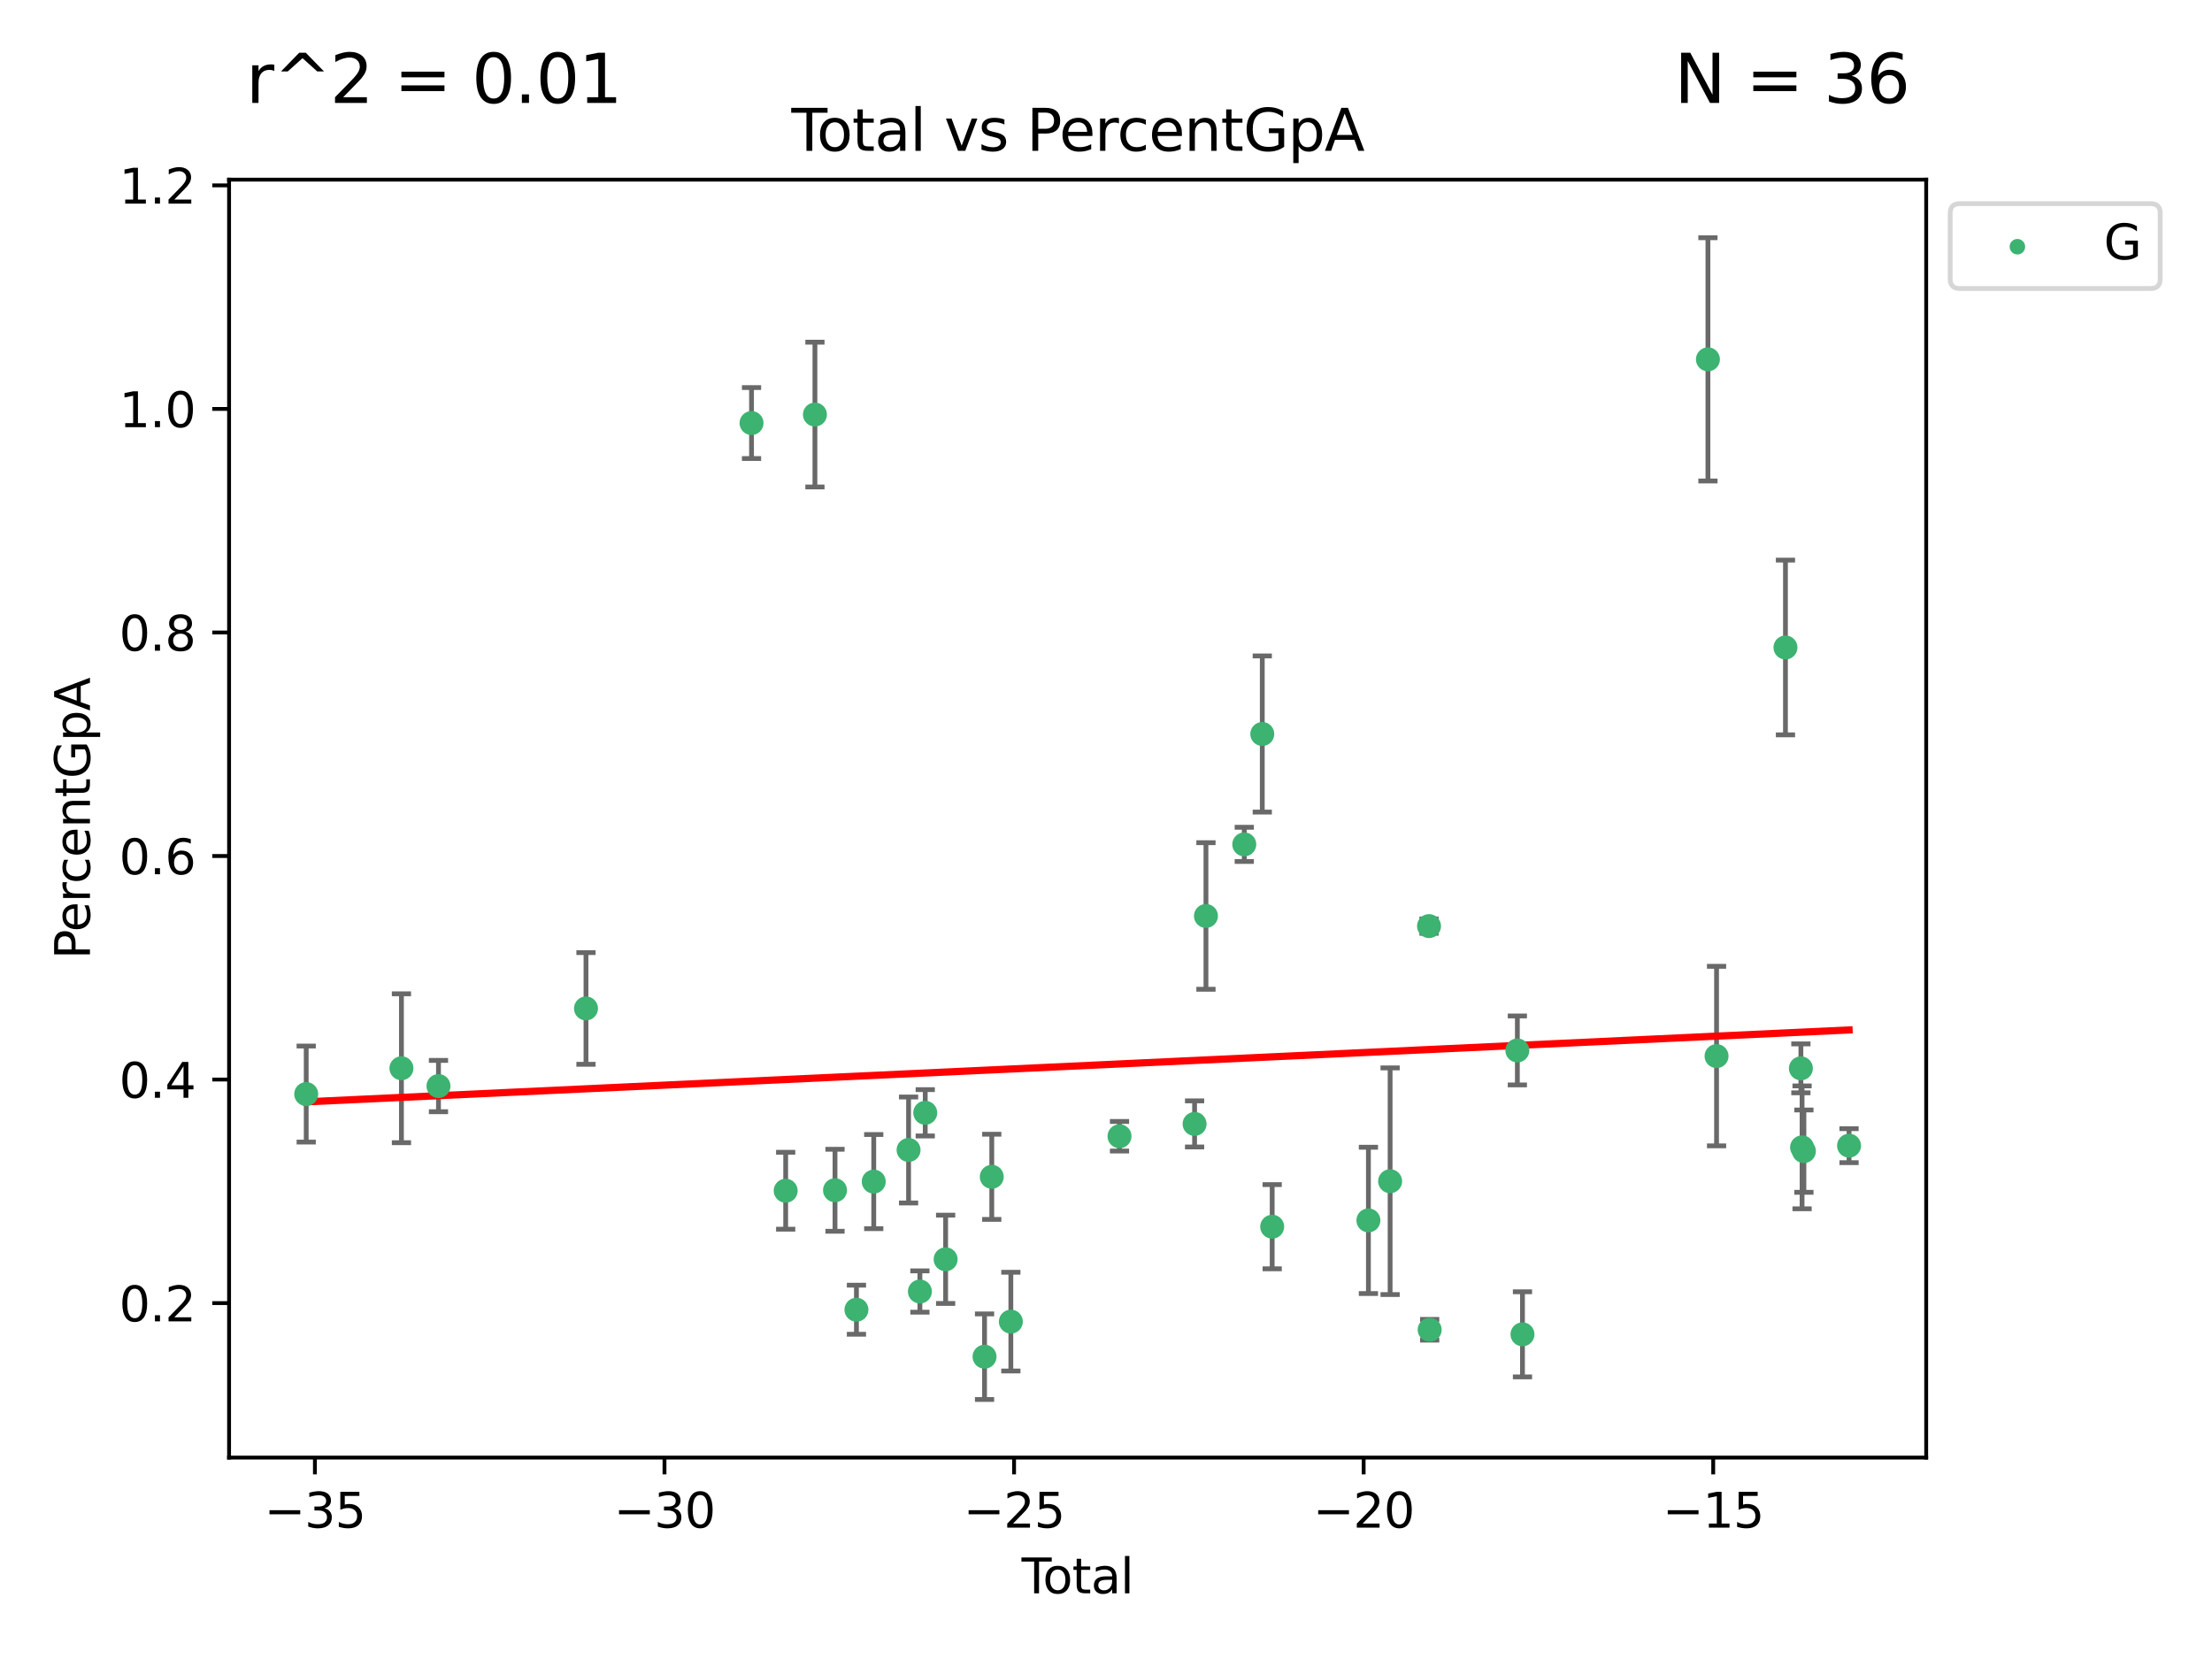 <?xml version="1.0" encoding="utf-8" standalone="no"?>
<!DOCTYPE svg PUBLIC "-//W3C//DTD SVG 1.1//EN"
  "http://www.w3.org/Graphics/SVG/1.1/DTD/svg11.dtd">
<svg xmlns:xlink="http://www.w3.org/1999/xlink" width="460.8pt" height="345.6pt" viewBox="0 0 460.8 345.6" xmlns="http://www.w3.org/2000/svg" version="1.1">
 <defs>
  <style type="text/css">*{stroke-linejoin: round; stroke-linecap: butt}</style>
 </defs>
 <g id="figure_1">
  <g id="patch_1">
   <path d="M 0 345.6 
L 460.8 345.6 
L 460.8 0 
L 0 0 
z
" style="fill: #ffffff"/>
  </g>
  <g id="axes_1">
   <g id="patch_2">
    <path d="M 47.72 303.64 
L 401.26 303.64 
L 401.26 37.423 
L 47.72 37.423 
z
" style="fill: #ffffff"/>
   </g>
   <g id="PathCollection_1">
    <defs>
     <path id="m2b0a7cbf5b" d="M 0 1.118 
C 0.297 1.118 0.581 1 0.791 0.791 
C 1 0.581 1.118 0.297 1.118 0 
C 1.118 -0.297 1 -0.581 0.791 -0.791 
C 0.581 -1 0.297 -1.118 0 -1.118 
C -0.297 -1.118 -0.581 -1 -0.791 -0.791 
C -1 -0.581 -1.118 -0.297 -1.118 0 
C -1.118 0.297 -1 0.581 -0.791 0.791 
C -0.581 1 -0.297 1.118 0 1.118 
z
" style="stroke: #3cb371"/>
    </defs>
    <g clip-path="url(#p0e0010d791)">
     <use xlink:href="#m2b0a7cbf5b" x="63.79" y="227.912" style="fill: #3cb371; stroke: #3cb371"/>
     <use xlink:href="#m2b0a7cbf5b" x="83.627" y="222.536" style="fill: #3cb371; stroke: #3cb371"/>
     <use xlink:href="#m2b0a7cbf5b" x="91.343" y="226.246" style="fill: #3cb371; stroke: #3cb371"/>
     <use xlink:href="#m2b0a7cbf5b" x="122.071" y="210.078" style="fill: #3cb371; stroke: #3cb371"/>
     <use xlink:href="#m2b0a7cbf5b" x="156.557" y="88.129" style="fill: #3cb371; stroke: #3cb371"/>
     <use xlink:href="#m2b0a7cbf5b" x="163.672" y="248.052" style="fill: #3cb371; stroke: #3cb371"/>
     <use xlink:href="#m2b0a7cbf5b" x="169.765" y="86.36" style="fill: #3cb371; stroke: #3cb371"/>
     <use xlink:href="#m2b0a7cbf5b" x="173.948" y="247.95" style="fill: #3cb371; stroke: #3cb371"/>
     <use xlink:href="#m2b0a7cbf5b" x="178.412" y="272.836" style="fill: #3cb371; stroke: #3cb371"/>
     <use xlink:href="#m2b0a7cbf5b" x="182.016" y="246.149" style="fill: #3cb371; stroke: #3cb371"/>
     <use xlink:href="#m2b0a7cbf5b" x="189.273" y="239.563" style="fill: #3cb371; stroke: #3cb371"/>
     <use xlink:href="#m2b0a7cbf5b" x="191.633" y="269.046" style="fill: #3cb371; stroke: #3cb371"/>
     <use xlink:href="#m2b0a7cbf5b" x="192.745" y="231.818" style="fill: #3cb371; stroke: #3cb371"/>
     <use xlink:href="#m2b0a7cbf5b" x="196.992" y="262.336" style="fill: #3cb371; stroke: #3cb371"/>
     <use xlink:href="#m2b0a7cbf5b" x="205.099" y="282.625" style="fill: #3cb371; stroke: #3cb371"/>
     <use xlink:href="#m2b0a7cbf5b" x="206.603" y="245.15" style="fill: #3cb371; stroke: #3cb371"/>
     <use xlink:href="#m2b0a7cbf5b" x="210.579" y="275.32" style="fill: #3cb371; stroke: #3cb371"/>
     <use xlink:href="#m2b0a7cbf5b" x="233.213" y="236.702" style="fill: #3cb371; stroke: #3cb371"/>
     <use xlink:href="#m2b0a7cbf5b" x="248.855" y="234.133" style="fill: #3cb371; stroke: #3cb371"/>
     <use xlink:href="#m2b0a7cbf5b" x="251.223" y="190.814" style="fill: #3cb371; stroke: #3cb371"/>
     <use xlink:href="#m2b0a7cbf5b" x="259.204" y="175.898" style="fill: #3cb371; stroke: #3cb371"/>
     <use xlink:href="#m2b0a7cbf5b" x="262.956" y="152.905" style="fill: #3cb371; stroke: #3cb371"/>
     <use xlink:href="#m2b0a7cbf5b" x="265.019" y="255.543" style="fill: #3cb371; stroke: #3cb371"/>
     <use xlink:href="#m2b0a7cbf5b" x="285.065" y="254.229" style="fill: #3cb371; stroke: #3cb371"/>
     <use xlink:href="#m2b0a7cbf5b" x="289.586" y="246.071" style="fill: #3cb371; stroke: #3cb371"/>
     <use xlink:href="#m2b0a7cbf5b" x="297.692" y="192.925" style="fill: #3cb371; stroke: #3cb371"/>
     <use xlink:href="#m2b0a7cbf5b" x="297.828" y="277.014" style="fill: #3cb371; stroke: #3cb371"/>
     <use xlink:href="#m2b0a7cbf5b" x="316.092" y="218.825" style="fill: #3cb371; stroke: #3cb371"/>
     <use xlink:href="#m2b0a7cbf5b" x="317.159" y="277.965" style="fill: #3cb371; stroke: #3cb371"/>
     <use xlink:href="#m2b0a7cbf5b" x="355.793" y="74.859" style="fill: #3cb371; stroke: #3cb371"/>
     <use xlink:href="#m2b0a7cbf5b" x="357.589" y="220.002" style="fill: #3cb371; stroke: #3cb371"/>
     <use xlink:href="#m2b0a7cbf5b" x="371.945" y="134.884" style="fill: #3cb371; stroke: #3cb371"/>
     <use xlink:href="#m2b0a7cbf5b" x="375.158" y="222.556" style="fill: #3cb371; stroke: #3cb371"/>
     <use xlink:href="#m2b0a7cbf5b" x="375.406" y="239.015" style="fill: #3cb371; stroke: #3cb371"/>
     <use xlink:href="#m2b0a7cbf5b" x="375.786" y="239.802" style="fill: #3cb371; stroke: #3cb371"/>
     <use xlink:href="#m2b0a7cbf5b" x="385.19" y="238.663" style="fill: #3cb371; stroke: #3cb371"/>
    </g>
   </g>
   <g id="matplotlib.axis_1">
    <g id="xtick_1">
     <g id="line2d_1">
      <defs>
       <path id="md7ba48baf6" d="M 0 0 
L 0 3.5 
" style="stroke: #000000; stroke-width: 0.8"/>
      </defs>
      <g>
       <use xlink:href="#md7ba48baf6" x="65.603" y="303.64" style="stroke: #000000; stroke-width: 0.8"/>
      </g>
     </g>
     <g id="text_1">
      <!-- −35 -->
      <g transform="translate(55.051 318.238) scale(0.1 -0.1)">
       <defs>
        <path id="DejaVuSans-2212" d="M 678 2272 
L 4684 2272 
L 4684 1741 
L 678 1741 
L 678 2272 
z
" transform="scale(0.016)"/>
        <path id="DejaVuSans-33" d="M 2597 2516 
Q 3050 2419 3304 2112 
Q 3559 1806 3559 1356 
Q 3559 666 3084 287 
Q 2609 -91 1734 -91 
Q 1441 -91 1130 -33 
Q 819 25 488 141 
L 488 750 
Q 750 597 1062 519 
Q 1375 441 1716 441 
Q 2309 441 2620 675 
Q 2931 909 2931 1356 
Q 2931 1769 2642 2001 
Q 2353 2234 1838 2234 
L 1294 2234 
L 1294 2753 
L 1863 2753 
Q 2328 2753 2575 2939 
Q 2822 3125 2822 3475 
Q 2822 3834 2567 4026 
Q 2313 4219 1838 4219 
Q 1578 4219 1281 4162 
Q 984 4106 628 3988 
L 628 4550 
Q 988 4650 1302 4700 
Q 1616 4750 1894 4750 
Q 2613 4750 3031 4423 
Q 3450 4097 3450 3541 
Q 3450 3153 3228 2886 
Q 3006 2619 2597 2516 
z
" transform="scale(0.016)"/>
        <path id="DejaVuSans-35" d="M 691 4666 
L 3169 4666 
L 3169 4134 
L 1269 4134 
L 1269 2991 
Q 1406 3038 1543 3061 
Q 1681 3084 1819 3084 
Q 2600 3084 3056 2656 
Q 3513 2228 3513 1497 
Q 3513 744 3044 326 
Q 2575 -91 1722 -91 
Q 1428 -91 1123 -41 
Q 819 9 494 109 
L 494 744 
Q 775 591 1075 516 
Q 1375 441 1709 441 
Q 2250 441 2565 725 
Q 2881 1009 2881 1497 
Q 2881 1984 2565 2268 
Q 2250 2553 1709 2553 
Q 1456 2553 1204 2497 
Q 953 2441 691 2322 
L 691 4666 
z
" transform="scale(0.016)"/>
       </defs>
       <use xlink:href="#DejaVuSans-2212"/>
       <use xlink:href="#DejaVuSans-33" x="83.789"/>
       <use xlink:href="#DejaVuSans-35" x="147.412"/>
      </g>
     </g>
    </g>
    <g id="xtick_2">
     <g id="line2d_2">
      <g>
       <use xlink:href="#md7ba48baf6" x="138.426" y="303.64" style="stroke: #000000; stroke-width: 0.8"/>
      </g>
     </g>
     <g id="text_2">
      <!-- −30 -->
      <g transform="translate(127.873 318.238) scale(0.1 -0.1)">
       <defs>
        <path id="DejaVuSans-30" d="M 2034 4250 
Q 1547 4250 1301 3770 
Q 1056 3291 1056 2328 
Q 1056 1369 1301 889 
Q 1547 409 2034 409 
Q 2525 409 2770 889 
Q 3016 1369 3016 2328 
Q 3016 3291 2770 3770 
Q 2525 4250 2034 4250 
z
M 2034 4750 
Q 2819 4750 3233 4129 
Q 3647 3509 3647 2328 
Q 3647 1150 3233 529 
Q 2819 -91 2034 -91 
Q 1250 -91 836 529 
Q 422 1150 422 2328 
Q 422 3509 836 4129 
Q 1250 4750 2034 4750 
z
" transform="scale(0.016)"/>
       </defs>
       <use xlink:href="#DejaVuSans-2212"/>
       <use xlink:href="#DejaVuSans-33" x="83.789"/>
       <use xlink:href="#DejaVuSans-30" x="147.412"/>
      </g>
     </g>
    </g>
    <g id="xtick_3">
     <g id="line2d_3">
      <g>
       <use xlink:href="#md7ba48baf6" x="211.248" y="303.64" style="stroke: #000000; stroke-width: 0.8"/>
      </g>
     </g>
     <g id="text_3">
      <!-- −25 -->
      <g transform="translate(200.696 318.238) scale(0.1 -0.1)">
       <defs>
        <path id="DejaVuSans-32" d="M 1228 531 
L 3431 531 
L 3431 0 
L 469 0 
L 469 531 
Q 828 903 1448 1529 
Q 2069 2156 2228 2338 
Q 2531 2678 2651 2914 
Q 2772 3150 2772 3378 
Q 2772 3750 2511 3984 
Q 2250 4219 1831 4219 
Q 1534 4219 1204 4116 
Q 875 4013 500 3803 
L 500 4441 
Q 881 4594 1212 4672 
Q 1544 4750 1819 4750 
Q 2544 4750 2975 4387 
Q 3406 4025 3406 3419 
Q 3406 3131 3298 2873 
Q 3191 2616 2906 2266 
Q 2828 2175 2409 1742 
Q 1991 1309 1228 531 
z
" transform="scale(0.016)"/>
       </defs>
       <use xlink:href="#DejaVuSans-2212"/>
       <use xlink:href="#DejaVuSans-32" x="83.789"/>
       <use xlink:href="#DejaVuSans-35" x="147.412"/>
      </g>
     </g>
    </g>
    <g id="xtick_4">
     <g id="line2d_4">
      <g>
       <use xlink:href="#md7ba48baf6" x="284.07" y="303.64" style="stroke: #000000; stroke-width: 0.8"/>
      </g>
     </g>
     <g id="text_4">
      <!-- −20 -->
      <g transform="translate(273.518 318.238) scale(0.1 -0.1)">
       <use xlink:href="#DejaVuSans-2212"/>
       <use xlink:href="#DejaVuSans-32" x="83.789"/>
       <use xlink:href="#DejaVuSans-30" x="147.412"/>
      </g>
     </g>
    </g>
    <g id="xtick_5">
     <g id="line2d_5">
      <g>
       <use xlink:href="#md7ba48baf6" x="356.893" y="303.64" style="stroke: #000000; stroke-width: 0.8"/>
      </g>
     </g>
     <g id="text_5">
      <!-- −15 -->
      <g transform="translate(346.34 318.238) scale(0.1 -0.1)">
       <defs>
        <path id="DejaVuSans-31" d="M 794 531 
L 1825 531 
L 1825 4091 
L 703 3866 
L 703 4441 
L 1819 4666 
L 2450 4666 
L 2450 531 
L 3481 531 
L 3481 0 
L 794 0 
L 794 531 
z
" transform="scale(0.016)"/>
       </defs>
       <use xlink:href="#DejaVuSans-2212"/>
       <use xlink:href="#DejaVuSans-31" x="83.789"/>
       <use xlink:href="#DejaVuSans-35" x="147.412"/>
      </g>
     </g>
    </g>
    <g id="text_6">
     <!-- Total -->
     <g transform="translate(212.813 331.917) scale(0.1 -0.1)">
      <defs>
       <path id="DejaVuSans-54" d="M -19 4666 
L 3928 4666 
L 3928 4134 
L 2272 4134 
L 2272 0 
L 1638 0 
L 1638 4134 
L -19 4134 
L -19 4666 
z
" transform="scale(0.016)"/>
       <path id="DejaVuSans-6f" d="M 1959 3097 
Q 1497 3097 1228 2736 
Q 959 2375 959 1747 
Q 959 1119 1226 758 
Q 1494 397 1959 397 
Q 2419 397 2687 759 
Q 2956 1122 2956 1747 
Q 2956 2369 2687 2733 
Q 2419 3097 1959 3097 
z
M 1959 3584 
Q 2709 3584 3137 3096 
Q 3566 2609 3566 1747 
Q 3566 888 3137 398 
Q 2709 -91 1959 -91 
Q 1206 -91 779 398 
Q 353 888 353 1747 
Q 353 2609 779 3096 
Q 1206 3584 1959 3584 
z
" transform="scale(0.016)"/>
       <path id="DejaVuSans-74" d="M 1172 4494 
L 1172 3500 
L 2356 3500 
L 2356 3053 
L 1172 3053 
L 1172 1153 
Q 1172 725 1289 603 
Q 1406 481 1766 481 
L 2356 481 
L 2356 0 
L 1766 0 
Q 1100 0 847 248 
Q 594 497 594 1153 
L 594 3053 
L 172 3053 
L 172 3500 
L 594 3500 
L 594 4494 
L 1172 4494 
z
" transform="scale(0.016)"/>
       <path id="DejaVuSans-61" d="M 2194 1759 
Q 1497 1759 1228 1600 
Q 959 1441 959 1056 
Q 959 750 1161 570 
Q 1363 391 1709 391 
Q 2188 391 2477 730 
Q 2766 1069 2766 1631 
L 2766 1759 
L 2194 1759 
z
M 3341 1997 
L 3341 0 
L 2766 0 
L 2766 531 
Q 2569 213 2275 61 
Q 1981 -91 1556 -91 
Q 1019 -91 701 211 
Q 384 513 384 1019 
Q 384 1609 779 1909 
Q 1175 2209 1959 2209 
L 2766 2209 
L 2766 2266 
Q 2766 2663 2505 2880 
Q 2244 3097 1772 3097 
Q 1472 3097 1187 3025 
Q 903 2953 641 2809 
L 641 3341 
Q 956 3463 1253 3523 
Q 1550 3584 1831 3584 
Q 2591 3584 2966 3190 
Q 3341 2797 3341 1997 
z
" transform="scale(0.016)"/>
       <path id="DejaVuSans-6c" d="M 603 4863 
L 1178 4863 
L 1178 0 
L 603 0 
L 603 4863 
z
" transform="scale(0.016)"/>
      </defs>
      <use xlink:href="#DejaVuSans-54"/>
      <use xlink:href="#DejaVuSans-6f" x="44.084"/>
      <use xlink:href="#DejaVuSans-74" x="105.266"/>
      <use xlink:href="#DejaVuSans-61" x="144.475"/>
      <use xlink:href="#DejaVuSans-6c" x="205.754"/>
     </g>
    </g>
   </g>
   <g id="matplotlib.axis_2">
    <g id="ytick_1">
     <g id="line2d_6">
      <defs>
       <path id="m93fdec52eb" d="M 0 0 
L -3.5 0 
" style="stroke: #000000; stroke-width: 0.8"/>
      </defs>
      <g>
       <use xlink:href="#m93fdec52eb" x="47.72" y="271.461" style="stroke: #000000; stroke-width: 0.8"/>
      </g>
     </g>
     <g id="text_7">
      <!-- 0.2 -->
      <g transform="translate(24.817 275.26) scale(0.1 -0.1)">
       <defs>
        <path id="DejaVuSans-2e" d="M 684 794 
L 1344 794 
L 1344 0 
L 684 0 
L 684 794 
z
" transform="scale(0.016)"/>
       </defs>
       <use xlink:href="#DejaVuSans-30"/>
       <use xlink:href="#DejaVuSans-2e" x="63.623"/>
       <use xlink:href="#DejaVuSans-32" x="95.41"/>
      </g>
     </g>
    </g>
    <g id="ytick_2">
     <g id="line2d_7">
      <g>
       <use xlink:href="#m93fdec52eb" x="47.72" y="224.892" style="stroke: #000000; stroke-width: 0.8"/>
      </g>
     </g>
     <g id="text_8">
      <!-- 0.4 -->
      <g transform="translate(24.817 228.691) scale(0.1 -0.1)">
       <defs>
        <path id="DejaVuSans-34" d="M 2419 4116 
L 825 1625 
L 2419 1625 
L 2419 4116 
z
M 2253 4666 
L 3047 4666 
L 3047 1625 
L 3713 1625 
L 3713 1100 
L 3047 1100 
L 3047 0 
L 2419 0 
L 2419 1100 
L 313 1100 
L 313 1709 
L 2253 4666 
z
" transform="scale(0.016)"/>
       </defs>
       <use xlink:href="#DejaVuSans-30"/>
       <use xlink:href="#DejaVuSans-2e" x="63.623"/>
       <use xlink:href="#DejaVuSans-34" x="95.41"/>
      </g>
     </g>
    </g>
    <g id="ytick_3">
     <g id="line2d_8">
      <g>
       <use xlink:href="#m93fdec52eb" x="47.72" y="178.323" style="stroke: #000000; stroke-width: 0.8"/>
      </g>
     </g>
     <g id="text_9">
      <!-- 0.6 -->
      <g transform="translate(24.817 182.123) scale(0.1 -0.1)">
       <defs>
        <path id="DejaVuSans-36" d="M 2113 2584 
Q 1688 2584 1439 2293 
Q 1191 2003 1191 1497 
Q 1191 994 1439 701 
Q 1688 409 2113 409 
Q 2538 409 2786 701 
Q 3034 994 3034 1497 
Q 3034 2003 2786 2293 
Q 2538 2584 2113 2584 
z
M 3366 4563 
L 3366 3988 
Q 3128 4100 2886 4159 
Q 2644 4219 2406 4219 
Q 1781 4219 1451 3797 
Q 1122 3375 1075 2522 
Q 1259 2794 1537 2939 
Q 1816 3084 2150 3084 
Q 2853 3084 3261 2657 
Q 3669 2231 3669 1497 
Q 3669 778 3244 343 
Q 2819 -91 2113 -91 
Q 1303 -91 875 529 
Q 447 1150 447 2328 
Q 447 3434 972 4092 
Q 1497 4750 2381 4750 
Q 2619 4750 2861 4703 
Q 3103 4656 3366 4563 
z
" transform="scale(0.016)"/>
       </defs>
       <use xlink:href="#DejaVuSans-30"/>
       <use xlink:href="#DejaVuSans-2e" x="63.623"/>
       <use xlink:href="#DejaVuSans-36" x="95.41"/>
      </g>
     </g>
    </g>
    <g id="ytick_4">
     <g id="line2d_9">
      <g>
       <use xlink:href="#m93fdec52eb" x="47.72" y="131.755" style="stroke: #000000; stroke-width: 0.8"/>
      </g>
     </g>
     <g id="text_10">
      <!-- 0.8 -->
      <g transform="translate(24.817 135.554) scale(0.1 -0.1)">
       <defs>
        <path id="DejaVuSans-38" d="M 2034 2216 
Q 1584 2216 1326 1975 
Q 1069 1734 1069 1313 
Q 1069 891 1326 650 
Q 1584 409 2034 409 
Q 2484 409 2743 651 
Q 3003 894 3003 1313 
Q 3003 1734 2745 1975 
Q 2488 2216 2034 2216 
z
M 1403 2484 
Q 997 2584 770 2862 
Q 544 3141 544 3541 
Q 544 4100 942 4425 
Q 1341 4750 2034 4750 
Q 2731 4750 3128 4425 
Q 3525 4100 3525 3541 
Q 3525 3141 3298 2862 
Q 3072 2584 2669 2484 
Q 3125 2378 3379 2068 
Q 3634 1759 3634 1313 
Q 3634 634 3220 271 
Q 2806 -91 2034 -91 
Q 1263 -91 848 271 
Q 434 634 434 1313 
Q 434 1759 690 2068 
Q 947 2378 1403 2484 
z
M 1172 3481 
Q 1172 3119 1398 2916 
Q 1625 2713 2034 2713 
Q 2441 2713 2670 2916 
Q 2900 3119 2900 3481 
Q 2900 3844 2670 4047 
Q 2441 4250 2034 4250 
Q 1625 4250 1398 4047 
Q 1172 3844 1172 3481 
z
" transform="scale(0.016)"/>
       </defs>
       <use xlink:href="#DejaVuSans-30"/>
       <use xlink:href="#DejaVuSans-2e" x="63.623"/>
       <use xlink:href="#DejaVuSans-38" x="95.41"/>
      </g>
     </g>
    </g>
    <g id="ytick_5">
     <g id="line2d_10">
      <g>
       <use xlink:href="#m93fdec52eb" x="47.72" y="85.186" style="stroke: #000000; stroke-width: 0.8"/>
      </g>
     </g>
     <g id="text_11">
      <!-- 1.0 -->
      <g transform="translate(24.817 88.986) scale(0.1 -0.1)">
       <use xlink:href="#DejaVuSans-31"/>
       <use xlink:href="#DejaVuSans-2e" x="63.623"/>
       <use xlink:href="#DejaVuSans-30" x="95.41"/>
      </g>
     </g>
    </g>
    <g id="ytick_6">
     <g id="line2d_11">
      <g>
       <use xlink:href="#m93fdec52eb" x="47.72" y="38.618" style="stroke: #000000; stroke-width: 0.8"/>
      </g>
     </g>
     <g id="text_12">
      <!-- 1.2 -->
      <g transform="translate(24.817 42.417) scale(0.1 -0.1)">
       <use xlink:href="#DejaVuSans-31"/>
       <use xlink:href="#DejaVuSans-2e" x="63.623"/>
       <use xlink:href="#DejaVuSans-32" x="95.41"/>
      </g>
     </g>
    </g>
    <g id="text_13">
     <!-- PercentGpA -->
     <g transform="translate(18.737 199.808) rotate(-90) scale(0.1 -0.1)">
      <defs>
       <path id="DejaVuSans-50" d="M 1259 4147 
L 1259 2394 
L 2053 2394 
Q 2494 2394 2734 2622 
Q 2975 2850 2975 3272 
Q 2975 3691 2734 3919 
Q 2494 4147 2053 4147 
L 1259 4147 
z
M 628 4666 
L 2053 4666 
Q 2838 4666 3239 4311 
Q 3641 3956 3641 3272 
Q 3641 2581 3239 2228 
Q 2838 1875 2053 1875 
L 1259 1875 
L 1259 0 
L 628 0 
L 628 4666 
z
" transform="scale(0.016)"/>
       <path id="DejaVuSans-65" d="M 3597 1894 
L 3597 1613 
L 953 1613 
Q 991 1019 1311 708 
Q 1631 397 2203 397 
Q 2534 397 2845 478 
Q 3156 559 3463 722 
L 3463 178 
Q 3153 47 2828 -22 
Q 2503 -91 2169 -91 
Q 1331 -91 842 396 
Q 353 884 353 1716 
Q 353 2575 817 3079 
Q 1281 3584 2069 3584 
Q 2775 3584 3186 3129 
Q 3597 2675 3597 1894 
z
M 3022 2063 
Q 3016 2534 2758 2815 
Q 2500 3097 2075 3097 
Q 1594 3097 1305 2825 
Q 1016 2553 972 2059 
L 3022 2063 
z
" transform="scale(0.016)"/>
       <path id="DejaVuSans-72" d="M 2631 2963 
Q 2534 3019 2420 3045 
Q 2306 3072 2169 3072 
Q 1681 3072 1420 2755 
Q 1159 2438 1159 1844 
L 1159 0 
L 581 0 
L 581 3500 
L 1159 3500 
L 1159 2956 
Q 1341 3275 1631 3429 
Q 1922 3584 2338 3584 
Q 2397 3584 2469 3576 
Q 2541 3569 2628 3553 
L 2631 2963 
z
" transform="scale(0.016)"/>
       <path id="DejaVuSans-63" d="M 3122 3366 
L 3122 2828 
Q 2878 2963 2633 3030 
Q 2388 3097 2138 3097 
Q 1578 3097 1268 2742 
Q 959 2388 959 1747 
Q 959 1106 1268 751 
Q 1578 397 2138 397 
Q 2388 397 2633 464 
Q 2878 531 3122 666 
L 3122 134 
Q 2881 22 2623 -34 
Q 2366 -91 2075 -91 
Q 1284 -91 818 406 
Q 353 903 353 1747 
Q 353 2603 823 3093 
Q 1294 3584 2113 3584 
Q 2378 3584 2631 3529 
Q 2884 3475 3122 3366 
z
" transform="scale(0.016)"/>
       <path id="DejaVuSans-6e" d="M 3513 2113 
L 3513 0 
L 2938 0 
L 2938 2094 
Q 2938 2591 2744 2837 
Q 2550 3084 2163 3084 
Q 1697 3084 1428 2787 
Q 1159 2491 1159 1978 
L 1159 0 
L 581 0 
L 581 3500 
L 1159 3500 
L 1159 2956 
Q 1366 3272 1645 3428 
Q 1925 3584 2291 3584 
Q 2894 3584 3203 3211 
Q 3513 2838 3513 2113 
z
" transform="scale(0.016)"/>
       <path id="DejaVuSans-47" d="M 3809 666 
L 3809 1919 
L 2778 1919 
L 2778 2438 
L 4434 2438 
L 4434 434 
Q 4069 175 3628 42 
Q 3188 -91 2688 -91 
Q 1594 -91 976 548 
Q 359 1188 359 2328 
Q 359 3472 976 4111 
Q 1594 4750 2688 4750 
Q 3144 4750 3555 4637 
Q 3966 4525 4313 4306 
L 4313 3634 
Q 3963 3931 3569 4081 
Q 3175 4231 2741 4231 
Q 1884 4231 1454 3753 
Q 1025 3275 1025 2328 
Q 1025 1384 1454 906 
Q 1884 428 2741 428 
Q 3075 428 3337 486 
Q 3600 544 3809 666 
z
" transform="scale(0.016)"/>
       <path id="DejaVuSans-70" d="M 1159 525 
L 1159 -1331 
L 581 -1331 
L 581 3500 
L 1159 3500 
L 1159 2969 
Q 1341 3281 1617 3432 
Q 1894 3584 2278 3584 
Q 2916 3584 3314 3078 
Q 3713 2572 3713 1747 
Q 3713 922 3314 415 
Q 2916 -91 2278 -91 
Q 1894 -91 1617 61 
Q 1341 213 1159 525 
z
M 3116 1747 
Q 3116 2381 2855 2742 
Q 2594 3103 2138 3103 
Q 1681 3103 1420 2742 
Q 1159 2381 1159 1747 
Q 1159 1113 1420 752 
Q 1681 391 2138 391 
Q 2594 391 2855 752 
Q 3116 1113 3116 1747 
z
" transform="scale(0.016)"/>
       <path id="DejaVuSans-41" d="M 2188 4044 
L 1331 1722 
L 3047 1722 
L 2188 4044 
z
M 1831 4666 
L 2547 4666 
L 4325 0 
L 3669 0 
L 3244 1197 
L 1141 1197 
L 716 0 
L 50 0 
L 1831 4666 
z
" transform="scale(0.016)"/>
      </defs>
      <use xlink:href="#DejaVuSans-50"/>
      <use xlink:href="#DejaVuSans-65" x="56.678"/>
      <use xlink:href="#DejaVuSans-72" x="118.201"/>
      <use xlink:href="#DejaVuSans-63" x="157.064"/>
      <use xlink:href="#DejaVuSans-65" x="212.045"/>
      <use xlink:href="#DejaVuSans-6e" x="273.568"/>
      <use xlink:href="#DejaVuSans-74" x="336.947"/>
      <use xlink:href="#DejaVuSans-47" x="376.156"/>
      <use xlink:href="#DejaVuSans-70" x="453.646"/>
      <use xlink:href="#DejaVuSans-41" x="517.123"/>
     </g>
    </g>
   </g>
   <g id="LineCollection_1">
    <path d="M 63.79 237.915 
L 63.79 217.909 
" clip-path="url(#p0e0010d791)" style="fill: none; stroke: #696969"/>
    <path d="M 83.627 238.045 
L 83.627 207.027 
" clip-path="url(#p0e0010d791)" style="fill: none; stroke: #696969"/>
    <path d="M 91.343 231.59 
L 91.343 220.902 
" clip-path="url(#p0e0010d791)" style="fill: none; stroke: #696969"/>
    <path d="M 122.071 221.711 
L 122.071 198.444 
" clip-path="url(#p0e0010d791)" style="fill: none; stroke: #696969"/>
    <path d="M 156.557 95.524 
L 156.557 80.735 
" clip-path="url(#p0e0010d791)" style="fill: none; stroke: #696969"/>
    <path d="M 163.672 256.065 
L 163.672 240.039 
" clip-path="url(#p0e0010d791)" style="fill: none; stroke: #696969"/>
    <path d="M 169.765 101.44 
L 169.765 71.281 
" clip-path="url(#p0e0010d791)" style="fill: none; stroke: #696969"/>
    <path d="M 173.948 256.491 
L 173.948 239.41 
" clip-path="url(#p0e0010d791)" style="fill: none; stroke: #696969"/>
    <path d="M 178.412 277.949 
L 178.412 267.723 
" clip-path="url(#p0e0010d791)" style="fill: none; stroke: #696969"/>
    <path d="M 182.016 255.956 
L 182.016 236.342 
" clip-path="url(#p0e0010d791)" style="fill: none; stroke: #696969"/>
    <path d="M 189.273 250.601 
L 189.273 228.526 
" clip-path="url(#p0e0010d791)" style="fill: none; stroke: #696969"/>
    <path d="M 191.633 273.349 
L 191.633 264.744 
" clip-path="url(#p0e0010d791)" style="fill: none; stroke: #696969"/>
    <path d="M 192.745 236.644 
L 192.745 226.993 
" clip-path="url(#p0e0010d791)" style="fill: none; stroke: #696969"/>
    <path d="M 196.992 271.536 
L 196.992 253.137 
" clip-path="url(#p0e0010d791)" style="fill: none; stroke: #696969"/>
    <path d="M 205.099 291.539 
L 205.099 273.712 
" clip-path="url(#p0e0010d791)" style="fill: none; stroke: #696969"/>
    <path d="M 206.603 254.02 
L 206.603 236.281 
" clip-path="url(#p0e0010d791)" style="fill: none; stroke: #696969"/>
    <path d="M 210.579 285.604 
L 210.579 265.035 
" clip-path="url(#p0e0010d791)" style="fill: none; stroke: #696969"/>
    <path d="M 233.213 239.785 
L 233.213 233.619 
" clip-path="url(#p0e0010d791)" style="fill: none; stroke: #696969"/>
    <path d="M 248.855 238.936 
L 248.855 229.331 
" clip-path="url(#p0e0010d791)" style="fill: none; stroke: #696969"/>
    <path d="M 251.223 206.082 
L 251.223 175.545 
" clip-path="url(#p0e0010d791)" style="fill: none; stroke: #696969"/>
    <path d="M 259.204 179.458 
L 259.204 172.338 
" clip-path="url(#p0e0010d791)" style="fill: none; stroke: #696969"/>
    <path d="M 262.956 169.17 
L 262.956 136.641 
" clip-path="url(#p0e0010d791)" style="fill: none; stroke: #696969"/>
    <path d="M 265.019 264.316 
L 265.019 246.771 
" clip-path="url(#p0e0010d791)" style="fill: none; stroke: #696969"/>
    <path d="M 285.065 269.469 
L 285.065 238.988 
" clip-path="url(#p0e0010d791)" style="fill: none; stroke: #696969"/>
    <path d="M 289.586 269.682 
L 289.586 222.461 
" clip-path="url(#p0e0010d791)" style="fill: none; stroke: #696969"/>
    <path d="M 297.692 194.419 
L 297.692 191.432 
" clip-path="url(#p0e0010d791)" style="fill: none; stroke: #696969"/>
    <path d="M 297.828 279.169 
L 297.828 274.859 
" clip-path="url(#p0e0010d791)" style="fill: none; stroke: #696969"/>
    <path d="M 316.092 226.009 
L 316.092 211.64 
" clip-path="url(#p0e0010d791)" style="fill: none; stroke: #696969"/>
    <path d="M 317.159 286.833 
L 317.159 269.097 
" clip-path="url(#p0e0010d791)" style="fill: none; stroke: #696969"/>
    <path d="M 355.793 100.195 
L 355.793 49.524 
" clip-path="url(#p0e0010d791)" style="fill: none; stroke: #696969"/>
    <path d="M 357.589 238.703 
L 357.589 201.302 
" clip-path="url(#p0e0010d791)" style="fill: none; stroke: #696969"/>
    <path d="M 371.945 153.084 
L 371.945 116.684 
" clip-path="url(#p0e0010d791)" style="fill: none; stroke: #696969"/>
    <path d="M 375.158 227.65 
L 375.158 217.462 
" clip-path="url(#p0e0010d791)" style="fill: none; stroke: #696969"/>
    <path d="M 375.406 251.814 
L 375.406 226.215 
" clip-path="url(#p0e0010d791)" style="fill: none; stroke: #696969"/>
    <path d="M 375.786 248.377 
L 375.786 231.226 
" clip-path="url(#p0e0010d791)" style="fill: none; stroke: #696969"/>
    <path d="M 385.19 242.202 
L 385.19 235.124 
" clip-path="url(#p0e0010d791)" style="fill: none; stroke: #696969"/>
   </g>
   <g id="line2d_12">
    <defs>
     <path id="m803eb6897f" d="M 2 0 
L -2 -0 
" style="stroke: #696969"/>
    </defs>
    <g clip-path="url(#p0e0010d791)">
     <use xlink:href="#m803eb6897f" x="63.79" y="237.915" style="fill: #696969; stroke: #696969"/>
     <use xlink:href="#m803eb6897f" x="83.627" y="238.045" style="fill: #696969; stroke: #696969"/>
     <use xlink:href="#m803eb6897f" x="91.343" y="231.59" style="fill: #696969; stroke: #696969"/>
     <use xlink:href="#m803eb6897f" x="122.071" y="221.711" style="fill: #696969; stroke: #696969"/>
     <use xlink:href="#m803eb6897f" x="156.557" y="95.524" style="fill: #696969; stroke: #696969"/>
     <use xlink:href="#m803eb6897f" x="163.672" y="256.065" style="fill: #696969; stroke: #696969"/>
     <use xlink:href="#m803eb6897f" x="169.765" y="101.44" style="fill: #696969; stroke: #696969"/>
     <use xlink:href="#m803eb6897f" x="173.948" y="256.491" style="fill: #696969; stroke: #696969"/>
     <use xlink:href="#m803eb6897f" x="178.412" y="277.949" style="fill: #696969; stroke: #696969"/>
     <use xlink:href="#m803eb6897f" x="182.016" y="255.956" style="fill: #696969; stroke: #696969"/>
     <use xlink:href="#m803eb6897f" x="189.273" y="250.601" style="fill: #696969; stroke: #696969"/>
     <use xlink:href="#m803eb6897f" x="191.633" y="273.349" style="fill: #696969; stroke: #696969"/>
     <use xlink:href="#m803eb6897f" x="192.745" y="236.644" style="fill: #696969; stroke: #696969"/>
     <use xlink:href="#m803eb6897f" x="196.992" y="271.536" style="fill: #696969; stroke: #696969"/>
     <use xlink:href="#m803eb6897f" x="205.099" y="291.539" style="fill: #696969; stroke: #696969"/>
     <use xlink:href="#m803eb6897f" x="206.603" y="254.02" style="fill: #696969; stroke: #696969"/>
     <use xlink:href="#m803eb6897f" x="210.579" y="285.604" style="fill: #696969; stroke: #696969"/>
     <use xlink:href="#m803eb6897f" x="233.213" y="239.785" style="fill: #696969; stroke: #696969"/>
     <use xlink:href="#m803eb6897f" x="248.855" y="238.936" style="fill: #696969; stroke: #696969"/>
     <use xlink:href="#m803eb6897f" x="251.223" y="206.082" style="fill: #696969; stroke: #696969"/>
     <use xlink:href="#m803eb6897f" x="259.204" y="179.458" style="fill: #696969; stroke: #696969"/>
     <use xlink:href="#m803eb6897f" x="262.956" y="169.17" style="fill: #696969; stroke: #696969"/>
     <use xlink:href="#m803eb6897f" x="265.019" y="264.316" style="fill: #696969; stroke: #696969"/>
     <use xlink:href="#m803eb6897f" x="285.065" y="269.469" style="fill: #696969; stroke: #696969"/>
     <use xlink:href="#m803eb6897f" x="289.586" y="269.682" style="fill: #696969; stroke: #696969"/>
     <use xlink:href="#m803eb6897f" x="297.692" y="194.419" style="fill: #696969; stroke: #696969"/>
     <use xlink:href="#m803eb6897f" x="297.828" y="279.169" style="fill: #696969; stroke: #696969"/>
     <use xlink:href="#m803eb6897f" x="316.092" y="226.009" style="fill: #696969; stroke: #696969"/>
     <use xlink:href="#m803eb6897f" x="317.159" y="286.833" style="fill: #696969; stroke: #696969"/>
     <use xlink:href="#m803eb6897f" x="355.793" y="100.195" style="fill: #696969; stroke: #696969"/>
     <use xlink:href="#m803eb6897f" x="357.589" y="238.703" style="fill: #696969; stroke: #696969"/>
     <use xlink:href="#m803eb6897f" x="371.945" y="153.084" style="fill: #696969; stroke: #696969"/>
     <use xlink:href="#m803eb6897f" x="375.158" y="227.65" style="fill: #696969; stroke: #696969"/>
     <use xlink:href="#m803eb6897f" x="375.406" y="251.814" style="fill: #696969; stroke: #696969"/>
     <use xlink:href="#m803eb6897f" x="375.786" y="248.377" style="fill: #696969; stroke: #696969"/>
     <use xlink:href="#m803eb6897f" x="385.19" y="242.202" style="fill: #696969; stroke: #696969"/>
    </g>
   </g>
   <g id="line2d_13">
    <g clip-path="url(#p0e0010d791)">
     <use xlink:href="#m803eb6897f" x="63.79" y="217.909" style="fill: #696969; stroke: #696969"/>
     <use xlink:href="#m803eb6897f" x="83.627" y="207.027" style="fill: #696969; stroke: #696969"/>
     <use xlink:href="#m803eb6897f" x="91.343" y="220.902" style="fill: #696969; stroke: #696969"/>
     <use xlink:href="#m803eb6897f" x="122.071" y="198.444" style="fill: #696969; stroke: #696969"/>
     <use xlink:href="#m803eb6897f" x="156.557" y="80.735" style="fill: #696969; stroke: #696969"/>
     <use xlink:href="#m803eb6897f" x="163.672" y="240.039" style="fill: #696969; stroke: #696969"/>
     <use xlink:href="#m803eb6897f" x="169.765" y="71.281" style="fill: #696969; stroke: #696969"/>
     <use xlink:href="#m803eb6897f" x="173.948" y="239.41" style="fill: #696969; stroke: #696969"/>
     <use xlink:href="#m803eb6897f" x="178.412" y="267.723" style="fill: #696969; stroke: #696969"/>
     <use xlink:href="#m803eb6897f" x="182.016" y="236.342" style="fill: #696969; stroke: #696969"/>
     <use xlink:href="#m803eb6897f" x="189.273" y="228.526" style="fill: #696969; stroke: #696969"/>
     <use xlink:href="#m803eb6897f" x="191.633" y="264.744" style="fill: #696969; stroke: #696969"/>
     <use xlink:href="#m803eb6897f" x="192.745" y="226.993" style="fill: #696969; stroke: #696969"/>
     <use xlink:href="#m803eb6897f" x="196.992" y="253.137" style="fill: #696969; stroke: #696969"/>
     <use xlink:href="#m803eb6897f" x="205.099" y="273.712" style="fill: #696969; stroke: #696969"/>
     <use xlink:href="#m803eb6897f" x="206.603" y="236.281" style="fill: #696969; stroke: #696969"/>
     <use xlink:href="#m803eb6897f" x="210.579" y="265.035" style="fill: #696969; stroke: #696969"/>
     <use xlink:href="#m803eb6897f" x="233.213" y="233.619" style="fill: #696969; stroke: #696969"/>
     <use xlink:href="#m803eb6897f" x="248.855" y="229.331" style="fill: #696969; stroke: #696969"/>
     <use xlink:href="#m803eb6897f" x="251.223" y="175.545" style="fill: #696969; stroke: #696969"/>
     <use xlink:href="#m803eb6897f" x="259.204" y="172.338" style="fill: #696969; stroke: #696969"/>
     <use xlink:href="#m803eb6897f" x="262.956" y="136.641" style="fill: #696969; stroke: #696969"/>
     <use xlink:href="#m803eb6897f" x="265.019" y="246.771" style="fill: #696969; stroke: #696969"/>
     <use xlink:href="#m803eb6897f" x="285.065" y="238.988" style="fill: #696969; stroke: #696969"/>
     <use xlink:href="#m803eb6897f" x="289.586" y="222.461" style="fill: #696969; stroke: #696969"/>
     <use xlink:href="#m803eb6897f" x="297.692" y="191.432" style="fill: #696969; stroke: #696969"/>
     <use xlink:href="#m803eb6897f" x="297.828" y="274.859" style="fill: #696969; stroke: #696969"/>
     <use xlink:href="#m803eb6897f" x="316.092" y="211.64" style="fill: #696969; stroke: #696969"/>
     <use xlink:href="#m803eb6897f" x="317.159" y="269.097" style="fill: #696969; stroke: #696969"/>
     <use xlink:href="#m803eb6897f" x="355.793" y="49.524" style="fill: #696969; stroke: #696969"/>
     <use xlink:href="#m803eb6897f" x="357.589" y="201.302" style="fill: #696969; stroke: #696969"/>
     <use xlink:href="#m803eb6897f" x="371.945" y="116.684" style="fill: #696969; stroke: #696969"/>
     <use xlink:href="#m803eb6897f" x="375.158" y="217.462" style="fill: #696969; stroke: #696969"/>
     <use xlink:href="#m803eb6897f" x="375.406" y="226.215" style="fill: #696969; stroke: #696969"/>
     <use xlink:href="#m803eb6897f" x="375.786" y="231.226" style="fill: #696969; stroke: #696969"/>
     <use xlink:href="#m803eb6897f" x="385.19" y="235.124" style="fill: #696969; stroke: #696969"/>
    </g>
   </g>
   <g id="line2d_14">
    <path d="M 63.79 229.534 
L 83.627 228.609 
L 91.343 228.25 
L 122.071 226.818 
L 156.557 225.212 
L 163.672 224.88 
L 169.765 224.596 
L 173.948 224.401 
L 178.412 224.193 
L 182.016 224.025 
L 189.273 223.687 
L 191.633 223.577 
L 192.745 223.526 
L 196.992 223.328 
L 205.099 222.95 
L 206.603 222.88 
L 210.579 222.695 
L 233.213 221.64 
L 248.855 220.911 
L 251.223 220.801 
L 259.204 220.429 
L 262.956 220.254 
L 265.019 220.158 
L 285.065 219.224 
L 289.586 219.014 
L 297.692 218.636 
L 297.828 218.63 
L 316.092 217.779 
L 317.159 217.729 
L 355.793 215.929 
L 357.589 215.845 
L 371.945 215.176 
L 375.158 215.027 
L 375.406 215.015 
L 375.786 214.997 
L 385.19 214.559 
" clip-path="url(#p0e0010d791)" style="fill: none; stroke: #ff0000; stroke-width: 1.5; stroke-linecap: square"/>
   </g>
   <g id="line2d_15">
    <defs>
     <path id="m0de73b4c8b" d="M 0 2 
C 0.53 2 1.039 1.789 1.414 1.414 
C 1.789 1.039 2 0.53 2 0 
C 2 -0.53 1.789 -1.039 1.414 -1.414 
C 1.039 -1.789 0.53 -2 0 -2 
C -0.53 -2 -1.039 -1.789 -1.414 -1.414 
C -1.789 -1.039 -2 -0.53 -2 0 
C -2 0.53 -1.789 1.039 -1.414 1.414 
C -1.039 1.789 -0.53 2 0 2 
z
" style="stroke: #3cb371"/>
    </defs>
    <g clip-path="url(#p0e0010d791)">
     <use xlink:href="#m0de73b4c8b" x="63.79" y="227.912" style="fill: #3cb371; stroke: #3cb371"/>
     <use xlink:href="#m0de73b4c8b" x="83.627" y="222.536" style="fill: #3cb371; stroke: #3cb371"/>
     <use xlink:href="#m0de73b4c8b" x="91.343" y="226.246" style="fill: #3cb371; stroke: #3cb371"/>
     <use xlink:href="#m0de73b4c8b" x="122.071" y="210.078" style="fill: #3cb371; stroke: #3cb371"/>
     <use xlink:href="#m0de73b4c8b" x="156.557" y="88.129" style="fill: #3cb371; stroke: #3cb371"/>
     <use xlink:href="#m0de73b4c8b" x="163.672" y="248.052" style="fill: #3cb371; stroke: #3cb371"/>
     <use xlink:href="#m0de73b4c8b" x="169.765" y="86.36" style="fill: #3cb371; stroke: #3cb371"/>
     <use xlink:href="#m0de73b4c8b" x="173.948" y="247.95" style="fill: #3cb371; stroke: #3cb371"/>
     <use xlink:href="#m0de73b4c8b" x="178.412" y="272.836" style="fill: #3cb371; stroke: #3cb371"/>
     <use xlink:href="#m0de73b4c8b" x="182.016" y="246.149" style="fill: #3cb371; stroke: #3cb371"/>
     <use xlink:href="#m0de73b4c8b" x="189.273" y="239.563" style="fill: #3cb371; stroke: #3cb371"/>
     <use xlink:href="#m0de73b4c8b" x="191.633" y="269.046" style="fill: #3cb371; stroke: #3cb371"/>
     <use xlink:href="#m0de73b4c8b" x="192.745" y="231.818" style="fill: #3cb371; stroke: #3cb371"/>
     <use xlink:href="#m0de73b4c8b" x="196.992" y="262.336" style="fill: #3cb371; stroke: #3cb371"/>
     <use xlink:href="#m0de73b4c8b" x="205.099" y="282.625" style="fill: #3cb371; stroke: #3cb371"/>
     <use xlink:href="#m0de73b4c8b" x="206.603" y="245.15" style="fill: #3cb371; stroke: #3cb371"/>
     <use xlink:href="#m0de73b4c8b" x="210.579" y="275.32" style="fill: #3cb371; stroke: #3cb371"/>
     <use xlink:href="#m0de73b4c8b" x="233.213" y="236.702" style="fill: #3cb371; stroke: #3cb371"/>
     <use xlink:href="#m0de73b4c8b" x="248.855" y="234.133" style="fill: #3cb371; stroke: #3cb371"/>
     <use xlink:href="#m0de73b4c8b" x="251.223" y="190.814" style="fill: #3cb371; stroke: #3cb371"/>
     <use xlink:href="#m0de73b4c8b" x="259.204" y="175.898" style="fill: #3cb371; stroke: #3cb371"/>
     <use xlink:href="#m0de73b4c8b" x="262.956" y="152.905" style="fill: #3cb371; stroke: #3cb371"/>
     <use xlink:href="#m0de73b4c8b" x="265.019" y="255.543" style="fill: #3cb371; stroke: #3cb371"/>
     <use xlink:href="#m0de73b4c8b" x="285.065" y="254.229" style="fill: #3cb371; stroke: #3cb371"/>
     <use xlink:href="#m0de73b4c8b" x="289.586" y="246.071" style="fill: #3cb371; stroke: #3cb371"/>
     <use xlink:href="#m0de73b4c8b" x="297.692" y="192.925" style="fill: #3cb371; stroke: #3cb371"/>
     <use xlink:href="#m0de73b4c8b" x="297.828" y="277.014" style="fill: #3cb371; stroke: #3cb371"/>
     <use xlink:href="#m0de73b4c8b" x="316.092" y="218.825" style="fill: #3cb371; stroke: #3cb371"/>
     <use xlink:href="#m0de73b4c8b" x="317.159" y="277.965" style="fill: #3cb371; stroke: #3cb371"/>
     <use xlink:href="#m0de73b4c8b" x="355.793" y="74.859" style="fill: #3cb371; stroke: #3cb371"/>
     <use xlink:href="#m0de73b4c8b" x="357.589" y="220.002" style="fill: #3cb371; stroke: #3cb371"/>
     <use xlink:href="#m0de73b4c8b" x="371.945" y="134.884" style="fill: #3cb371; stroke: #3cb371"/>
     <use xlink:href="#m0de73b4c8b" x="375.158" y="222.556" style="fill: #3cb371; stroke: #3cb371"/>
     <use xlink:href="#m0de73b4c8b" x="375.406" y="239.015" style="fill: #3cb371; stroke: #3cb371"/>
     <use xlink:href="#m0de73b4c8b" x="375.786" y="239.802" style="fill: #3cb371; stroke: #3cb371"/>
     <use xlink:href="#m0de73b4c8b" x="385.19" y="238.663" style="fill: #3cb371; stroke: #3cb371"/>
    </g>
   </g>
   <g id="patch_3">
    <path d="M 47.72 303.64 
L 47.72 37.423 
" style="fill: none; stroke: #000000; stroke-width: 0.8; stroke-linejoin: miter; stroke-linecap: square"/>
   </g>
   <g id="patch_4">
    <path d="M 401.26 303.64 
L 401.26 37.423 
" style="fill: none; stroke: #000000; stroke-width: 0.8; stroke-linejoin: miter; stroke-linecap: square"/>
   </g>
   <g id="patch_5">
    <path d="M 47.72 303.64 
L 401.26 303.64 
" style="fill: none; stroke: #000000; stroke-width: 0.8; stroke-linejoin: miter; stroke-linecap: square"/>
   </g>
   <g id="patch_6">
    <path d="M 47.72 37.423 
L 401.26 37.423 
" style="fill: none; stroke: #000000; stroke-width: 0.8; stroke-linejoin: miter; stroke-linecap: square"/>
   </g>
   <g id="text_14">
    <!-- N = 36 -->
    <g transform="translate(348.806 21.439) scale(0.14 -0.14)">
     <defs>
      <path id="DejaVuSans-4e" d="M 628 4666 
L 1478 4666 
L 3547 763 
L 3547 4666 
L 4159 4666 
L 4159 0 
L 3309 0 
L 1241 3903 
L 1241 0 
L 628 0 
L 628 4666 
z
" transform="scale(0.016)"/>
      <path id="DejaVuSans-20" transform="scale(0.016)"/>
      <path id="DejaVuSans-3d" d="M 678 2906 
L 4684 2906 
L 4684 2381 
L 678 2381 
L 678 2906 
z
M 678 1631 
L 4684 1631 
L 4684 1100 
L 678 1100 
L 678 1631 
z
" transform="scale(0.016)"/>
     </defs>
     <use xlink:href="#DejaVuSans-4e"/>
     <use xlink:href="#DejaVuSans-20" x="74.805"/>
     <use xlink:href="#DejaVuSans-3d" x="106.592"/>
     <use xlink:href="#DejaVuSans-20" x="190.381"/>
     <use xlink:href="#DejaVuSans-33" x="222.168"/>
     <use xlink:href="#DejaVuSans-36" x="285.791"/>
    </g>
   </g>
   <g id="text_15">
    <!-- r^2 = 0.01 -->
    <g transform="translate(51.255 21.439) scale(0.14 -0.14)">
     <defs>
      <path id="DejaVuSans-5e" d="M 2988 4666 
L 4684 2925 
L 4056 2925 
L 2681 4159 
L 1306 2925 
L 678 2925 
L 2375 4666 
L 2988 4666 
z
" transform="scale(0.016)"/>
     </defs>
     <use xlink:href="#DejaVuSans-72"/>
     <use xlink:href="#DejaVuSans-5e" x="41.113"/>
     <use xlink:href="#DejaVuSans-32" x="124.902"/>
     <use xlink:href="#DejaVuSans-20" x="188.525"/>
     <use xlink:href="#DejaVuSans-3d" x="220.312"/>
     <use xlink:href="#DejaVuSans-20" x="304.102"/>
     <use xlink:href="#DejaVuSans-30" x="335.889"/>
     <use xlink:href="#DejaVuSans-2e" x="399.512"/>
     <use xlink:href="#DejaVuSans-30" x="431.299"/>
     <use xlink:href="#DejaVuSans-31" x="494.922"/>
    </g>
   </g>
   <g id="text_16">
    <!-- Total vs PercentGpA -->
    <g transform="translate(164.856 31.423) scale(0.12 -0.12)">
     <defs>
      <path id="DejaVuSans-76" d="M 191 3500 
L 800 3500 
L 1894 563 
L 2988 3500 
L 3597 3500 
L 2284 0 
L 1503 0 
L 191 3500 
z
" transform="scale(0.016)"/>
      <path id="DejaVuSans-73" d="M 2834 3397 
L 2834 2853 
Q 2591 2978 2328 3040 
Q 2066 3103 1784 3103 
Q 1356 3103 1142 2972 
Q 928 2841 928 2578 
Q 928 2378 1081 2264 
Q 1234 2150 1697 2047 
L 1894 2003 
Q 2506 1872 2764 1633 
Q 3022 1394 3022 966 
Q 3022 478 2636 193 
Q 2250 -91 1575 -91 
Q 1294 -91 989 -36 
Q 684 19 347 128 
L 347 722 
Q 666 556 975 473 
Q 1284 391 1588 391 
Q 1994 391 2212 530 
Q 2431 669 2431 922 
Q 2431 1156 2273 1281 
Q 2116 1406 1581 1522 
L 1381 1569 
Q 847 1681 609 1914 
Q 372 2147 372 2553 
Q 372 3047 722 3315 
Q 1072 3584 1716 3584 
Q 2034 3584 2315 3537 
Q 2597 3491 2834 3397 
z
" transform="scale(0.016)"/>
     </defs>
     <use xlink:href="#DejaVuSans-54"/>
     <use xlink:href="#DejaVuSans-6f" x="44.084"/>
     <use xlink:href="#DejaVuSans-74" x="105.266"/>
     <use xlink:href="#DejaVuSans-61" x="144.475"/>
     <use xlink:href="#DejaVuSans-6c" x="205.754"/>
     <use xlink:href="#DejaVuSans-20" x="233.537"/>
     <use xlink:href="#DejaVuSans-76" x="265.324"/>
     <use xlink:href="#DejaVuSans-73" x="324.504"/>
     <use xlink:href="#DejaVuSans-20" x="376.604"/>
     <use xlink:href="#DejaVuSans-50" x="408.391"/>
     <use xlink:href="#DejaVuSans-65" x="465.068"/>
     <use xlink:href="#DejaVuSans-72" x="526.592"/>
     <use xlink:href="#DejaVuSans-63" x="565.455"/>
     <use xlink:href="#DejaVuSans-65" x="620.436"/>
     <use xlink:href="#DejaVuSans-6e" x="681.959"/>
     <use xlink:href="#DejaVuSans-74" x="745.338"/>
     <use xlink:href="#DejaVuSans-47" x="784.547"/>
     <use xlink:href="#DejaVuSans-70" x="862.037"/>
     <use xlink:href="#DejaVuSans-41" x="925.514"/>
    </g>
   </g>
   <g id="legend_1">
    <g id="patch_7">
     <path d="M 408.26 60.101 
L 448.008 60.101 
Q 450.008 60.101 450.008 58.101 
L 450.008 44.423 
Q 450.008 42.423 448.008 42.423 
L 408.26 42.423 
Q 406.26 42.423 406.26 44.423 
L 406.26 58.101 
Q 406.26 60.101 408.26 60.101 
z
" style="fill: #ffffff; opacity: 0.8; stroke: #cccccc; stroke-linejoin: miter"/>
    </g>
    <g id="PathCollection_2">
     <g>
      <use xlink:href="#m2b0a7cbf5b" x="420.26" y="51.396" style="fill: #3cb371; stroke: #3cb371"/>
     </g>
    </g>
    <g id="text_17">
     <!-- G -->
     <g transform="translate(438.26 54.021) scale(0.1 -0.1)">
      <use xlink:href="#DejaVuSans-47"/>
     </g>
    </g>
   </g>
  </g>
 </g>
 <defs>
  <clipPath id="p0e0010d791">
   <rect x="47.72" y="37.423" width="353.54" height="266.217"/>
  </clipPath>
 </defs>
</svg>
